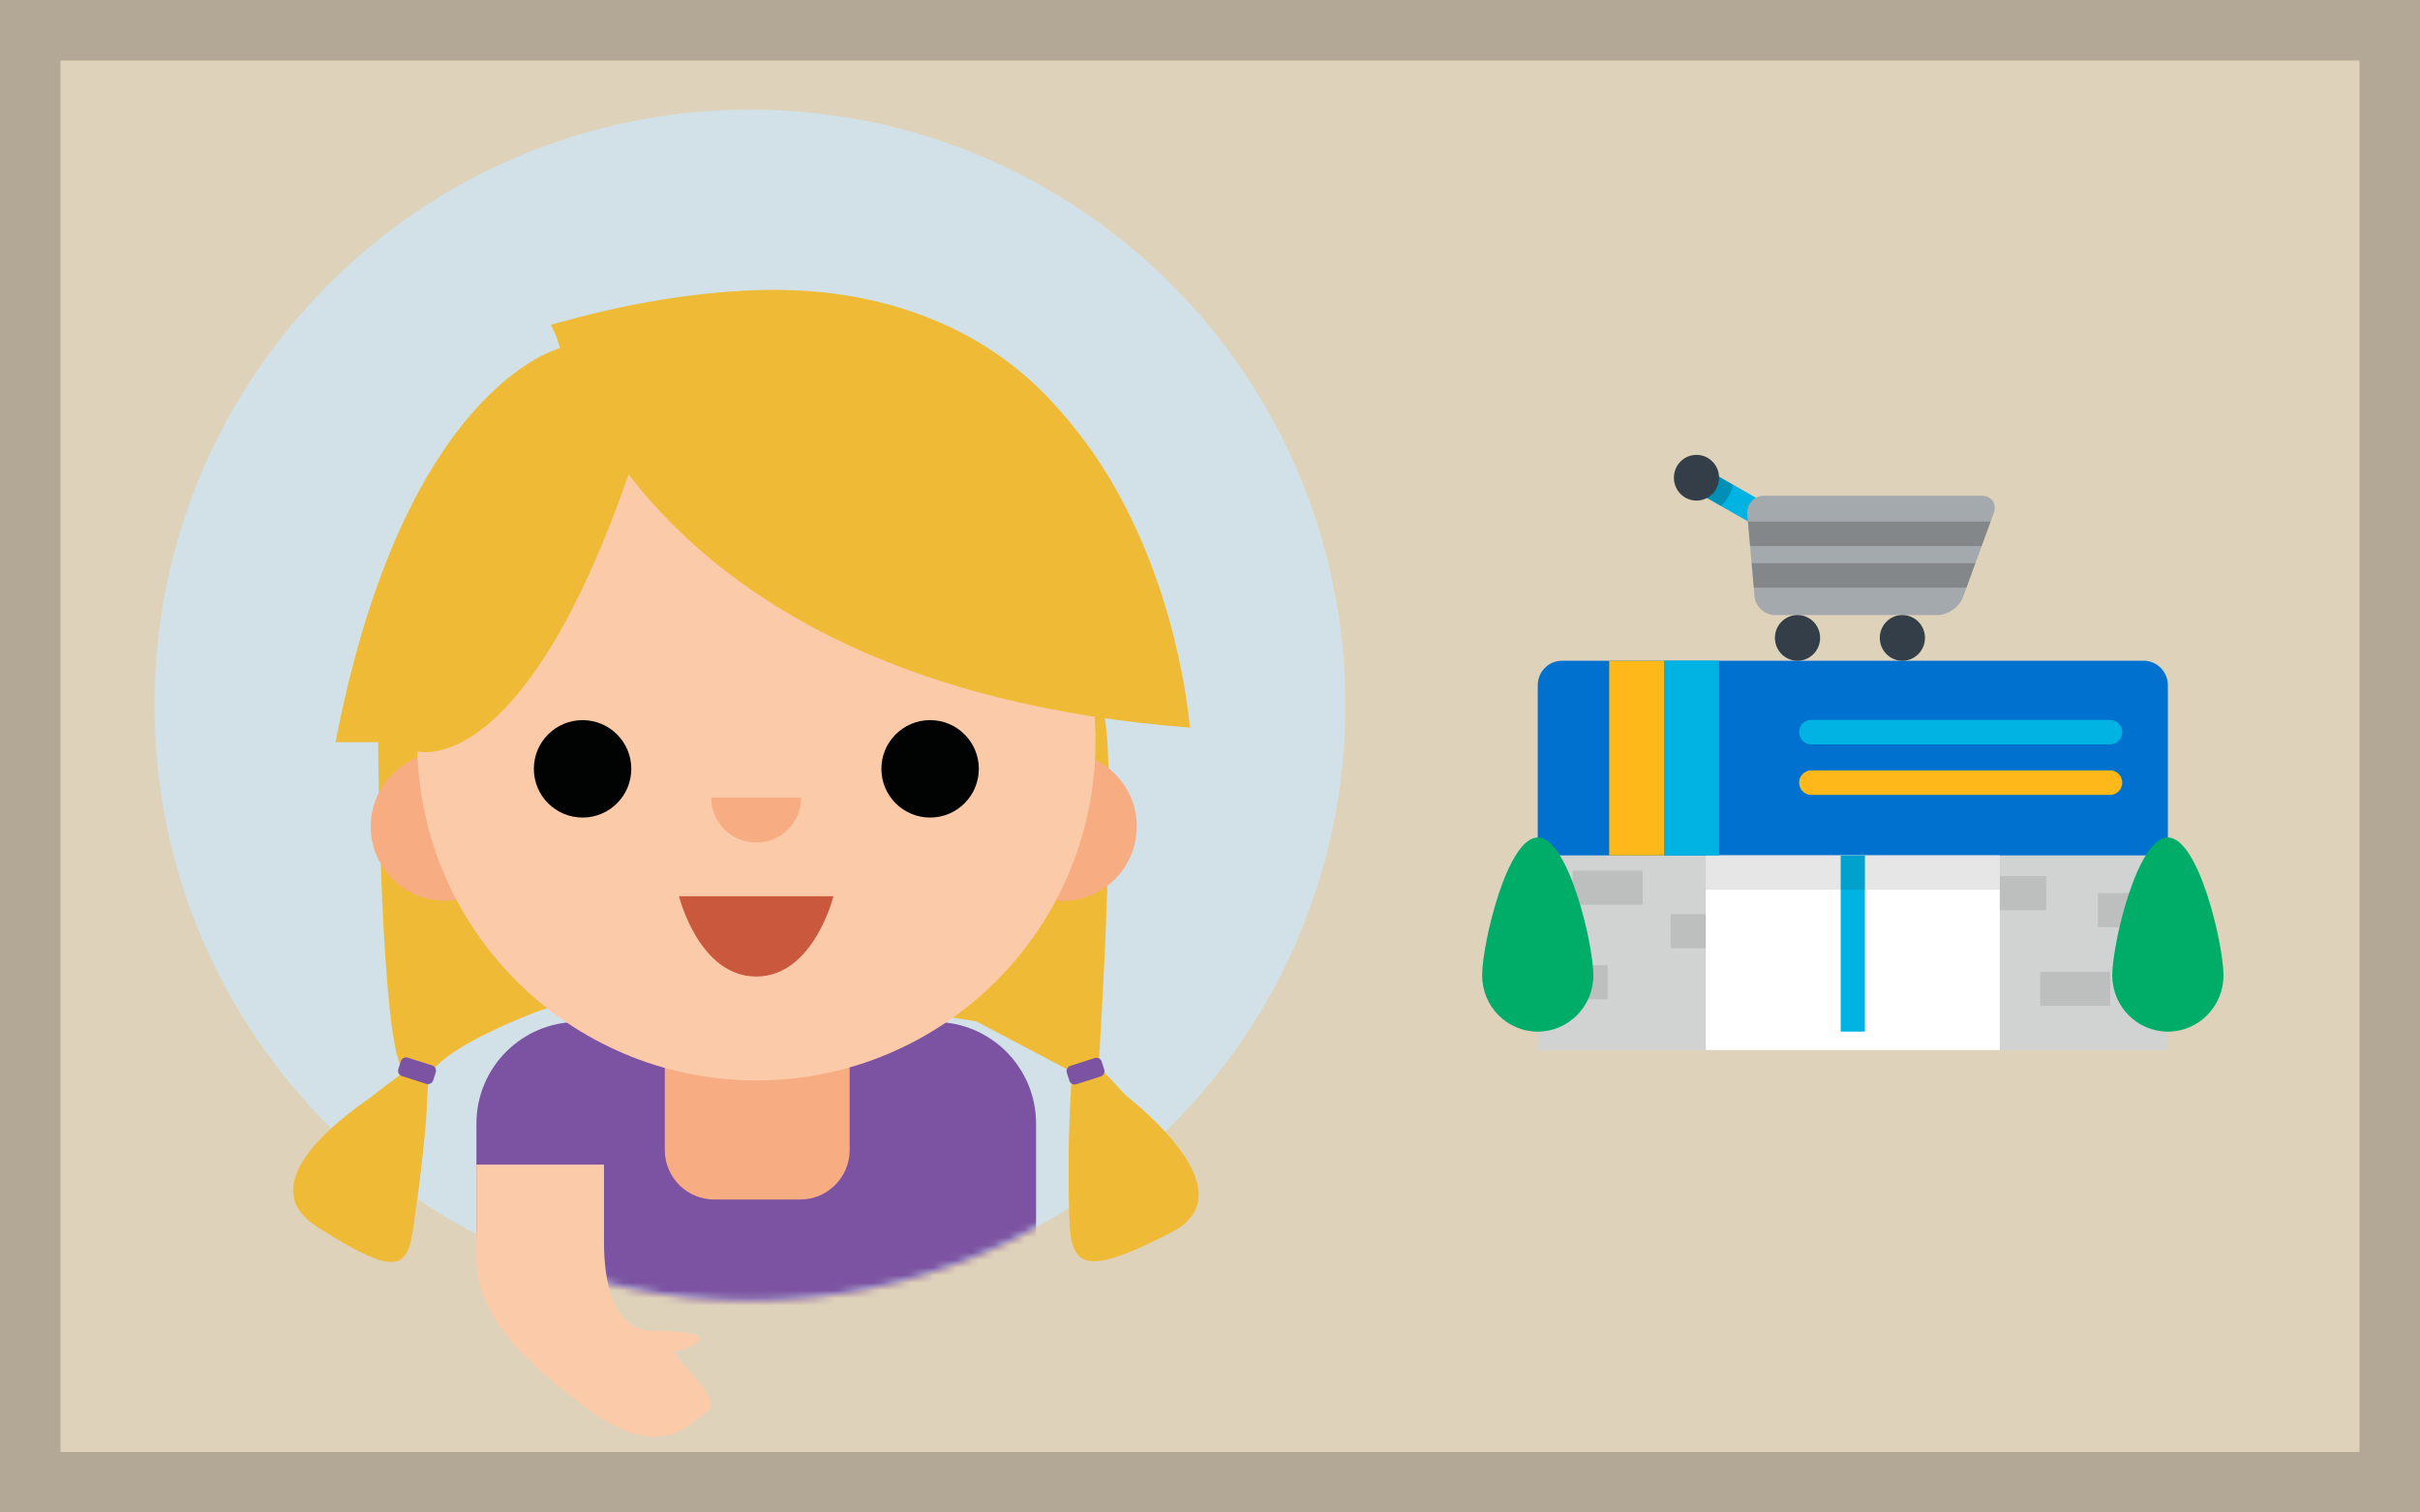 <?xml version="1.0" encoding="UTF-8"?>
<svg width="320px" height="200px" viewBox="0 0 320 200" version="1.1" xmlns="http://www.w3.org/2000/svg" xmlns:xlink="http://www.w3.org/1999/xlink">
    <!-- Generator: Sketch 51.2 (57519) - http://www.bohemiancoding.com/sketch -->
    <title>WasteAni_03_4</title>
    <desc>Created with Sketch.</desc>
    <defs>
        <path d="M0.428,79.101 C0.428,122.588 35.681,157.84 79.168,157.84 C122.654,157.84 157.907,122.588 157.907,79.101 C157.907,35.615 122.654,0.361 79.168,0.361 C35.681,0.361 0.428,35.615 0.428,79.101" id="path-1"></path>
        <path d="M0.428,79.101 C0.428,122.588 35.681,157.84 79.168,157.84 C122.654,157.84 157.907,122.588 157.907,79.101 C157.907,35.615 122.654,0.361 79.168,0.361 C35.681,0.361 0.428,35.615 0.428,79.101" id="path-3"></path>
        <path d="M0.428,79.101 C0.428,122.588 35.681,157.84 79.168,157.84 C122.654,157.84 157.907,122.588 157.907,79.101 C157.907,35.615 122.654,0.361 79.168,0.361 C35.681,0.361 0.428,35.615 0.428,79.101" id="path-5"></path>
        <path d="M0.428,79.101 C0.428,122.588 35.681,157.84 79.168,157.84 C122.654,157.84 157.907,122.588 157.907,79.101 C157.907,35.615 122.654,0.361 79.168,0.361 C35.681,0.361 0.428,35.615 0.428,79.101 Z" id="path-7"></path>
        <path d="M0.428,79.101 C0.428,122.588 35.681,157.84 79.168,157.84 C122.654,157.84 157.907,122.588 157.907,79.101 C157.907,35.615 122.654,0.361 79.168,0.361 C35.681,0.361 0.428,35.615 0.428,79.101" id="path-9"></path>
        <path d="M0.428,79.101 C0.428,122.588 35.681,157.84 79.168,157.84 C122.654,157.84 157.907,122.588 157.907,79.101 C157.907,35.615 122.654,0.361 79.168,0.361 C35.681,0.361 0.428,35.615 0.428,79.101" id="path-11"></path>
        <path d="M0.428,79.101 C0.428,122.588 35.681,157.84 79.168,157.84 C122.654,157.84 157.907,122.588 157.907,79.101 C157.907,35.615 122.654,0.361 79.168,0.361 C35.681,0.361 0.428,35.615 0.428,79.101" id="path-13"></path>
        <path d="M0.428,79.101 C0.428,122.588 35.681,157.84 79.168,157.84 C122.654,157.84 157.907,122.588 157.907,79.101 C157.907,35.615 122.654,0.361 79.168,0.361 C35.681,0.361 0.428,35.615 0.428,79.101" id="path-15"></path>
        <path d="M0.428,79.101 C0.428,122.588 35.681,157.84 79.168,157.84 C122.654,157.84 157.907,122.588 157.907,79.101 C157.907,35.615 122.654,0.361 79.168,0.361 C35.681,0.361 0.428,35.615 0.428,79.101" id="path-17"></path>
        <path d="M0.428,79.101 C0.428,122.588 35.681,157.84 79.168,157.84 C122.654,157.84 157.907,122.588 157.907,79.101 C157.907,35.615 122.654,0.361 79.168,0.361 C35.681,0.361 0.428,35.615 0.428,79.101" id="path-19"></path>
        <path d="M0.428,79.101 C0.428,122.588 35.681,157.84 79.168,157.84 C122.654,157.84 157.907,122.588 157.907,79.101 C157.907,35.615 122.654,0.361 79.168,0.361 C35.681,0.361 0.428,35.615 0.428,79.101" id="path-21"></path>
        <path d="M0.428,79.101 C0.428,122.588 35.681,157.84 79.168,157.84 C122.654,157.84 157.907,122.588 157.907,79.101 C157.907,35.615 122.654,0.361 79.168,0.361 C35.681,0.361 0.428,35.615 0.428,79.101 Z" id="path-23"></path>
        <path d="M0.428,79.101 C0.428,122.588 35.681,157.84 79.168,157.84 C122.654,157.84 157.907,122.588 157.907,79.101 C157.907,35.615 122.654,0.361 79.168,0.361 C35.681,0.361 0.428,35.615 0.428,79.101" id="path-25"></path>
        <path d="M0.428,79.101 C0.428,122.588 35.681,157.84 79.168,157.84 C122.654,157.84 157.907,122.588 157.907,79.101 C157.907,35.615 122.654,0.361 79.168,0.361 C35.681,0.361 0.428,35.615 0.428,79.101" id="path-27"></path>
        <path d="M0.428,79.101 C0.428,122.588 35.681,157.84 79.168,157.84 C122.654,157.84 157.907,122.588 157.907,79.101 C157.907,35.615 122.654,0.361 79.168,0.361 C35.681,0.361 0.428,35.615 0.428,79.101" id="path-29"></path>
    </defs>
    <g id="WasteAni_03_4" stroke="none" stroke-width="1" fill="none" fill-rule="evenodd">
        <rect id="Rectangle-22" fill="#DFD2BA" fill-rule="nonzero" x="0" y="0" width="320" height="200"></rect>
        <g id="Group" transform="translate(20, 14)">
            <g id="4">
                <path d="M157.907,79.236 C157.907,122.722 122.654,157.975 79.168,157.975 C35.681,157.975 0.428,122.722 0.428,79.236 C0.428,35.75 35.681,0.497 79.168,0.497 C122.654,0.497 157.907,35.75 157.907,79.236" id="Fill-1-Copy" fill="#D1E1E7"></path>
                <g id="Group-49" transform="translate(0, 0.135)">
                    <g id="Group-6">
                        <mask id="mask-2" fill="white">
                            <use xlink:href="#path-1"></use>
                        </mask>
                        <g id="Clip-5"></g>
                        <path d="M74.336,109.376 L85.688,109.376 C89.303,109.376 92.233,112.308 92.233,115.922 L92.233,137.935 C92.233,141.55 89.303,144.481 85.688,144.481 L74.336,144.481 C70.721,144.481 67.79,141.55 67.79,137.935 L67.79,115.922 C67.79,112.308 70.721,109.376 74.336,109.376" id="Fill-4" fill="#F7AC82" mask="url(#mask-2)"></path>
                    </g>
                    <g id="Group-9">
                        <mask id="mask-4" fill="white">
                            <use xlink:href="#path-3"></use>
                        </mask>
                        <g id="Clip-8"></g>
                        <path d="M103.577,168.038 L56.423,168.038 C49.01,168.038 43,162.02 43,154.598 L43,134.441 C43,127.018 49.01,121 56.423,121 L103.577,121 C110.991,121 117,127.018 117,134.441 L117,154.598 C117,162.02 110.991,168.038 103.577,168.038" id="Fill-7" fill="#7B53A2" mask="url(#mask-4)"></path>
                        <rect id="Rectangle-Copy" fill="#FBCBA9" fill-rule="nonzero" mask="url(#mask-4)" x="100" y="139" width="17" height="24"></rect>
                    </g>
                    <g id="Group-12">
                        <mask id="mask-6" fill="white">
                            <use xlink:href="#path-5"></use>
                        </mask>
                        <g id="Clip-11"></g>
                        <path d="M74.454,109.376 L85.807,109.376 C89.421,109.376 92.351,112.308 92.351,115.922 L92.351,137.935 C92.351,141.55 89.421,144.481 85.807,144.481 L74.454,144.481 C70.839,144.481 67.908,141.55 67.908,137.935 L67.908,115.922 C67.908,112.308 70.839,109.376 74.454,109.376" id="Fill-10" fill="#F7AC82" mask="url(#mask-6)"></path>
                    </g>
                    <g id="Group-15">
                        <mask id="mask-8" fill="white">
                            <use xlink:href="#path-7"></use>
                        </mask>
                        <g id="Clip-14"></g>
                        <path d="M54.254,31.84 C54.254,31.84 33.513,36.551 24.372,84.011 L29.997,84.011 C29.997,84.011 30.281,125.142 33.479,127.603 C33.479,127.603 17.341,138.853 19.099,143.775 C20.857,148.696 31.688,153.617 33.479,151.861 C35.27,150.103 36.609,129.361 36.609,129.361 C36.609,129.361 34.567,126.196 50.387,119.869 C66.206,113.541 109.096,120.924 109.096,120.924 L121.752,127.603 C121.752,127.603 119.994,151.885 123.51,152.224 C127.025,152.563 136.868,145.532 136.165,141.314 C135.462,137.095 125.267,126.9 125.267,126.9 C125.267,126.9 128.079,84.011 125.618,79.089 C125.618,79.089 132.65,81.902 134.407,80.847 C134.407,80.847 135.11,5.263 52.848,28.818 L54.254,31.84 Z" id="Fill-13" fill="#EFBB37" mask="url(#mask-8)"></path>
                    </g>
                    <g id="Group-18">
                        <mask id="mask-10" fill="white">
                            <use xlink:href="#path-9"></use>
                        </mask>
                        <g id="Clip-17"></g>
                        <path d="M48.682,95.155 C48.682,100.584 44.282,104.984 38.853,104.984 C33.424,104.984 29.024,100.584 29.024,95.155 C29.024,89.726 33.424,85.326 38.853,85.326 C44.282,85.326 48.682,89.726 48.682,95.155" id="Fill-16" fill="#F7AC82" mask="url(#mask-10)"></path>
                    </g>
                    <g id="Group-21">
                        <mask id="mask-12" fill="white">
                            <use xlink:href="#path-11"></use>
                        </mask>
                        <g id="Clip-20"></g>
                        <path d="M130.316,95.155 C130.316,100.584 125.915,104.984 120.487,104.984 C115.058,104.984 110.657,100.584 110.657,95.155 C110.657,89.726 115.058,85.326 120.487,85.326 C125.915,85.326 130.316,89.726 130.316,95.155" id="Fill-19" fill="#F7AC82" mask="url(#mask-12)"></path>
                    </g>
                    <g id="Group-24">
                        <mask id="mask-14" fill="white">
                            <use xlink:href="#path-13"></use>
                        </mask>
                        <g id="Clip-23"></g>
                        <path d="M124.857,83.886 C124.857,108.654 104.779,128.732 80.011,128.732 C55.244,128.732 35.166,108.654 35.166,83.886 C35.166,59.118 55.244,39.04 80.011,39.04 C104.779,39.04 124.857,59.118 124.857,83.886" id="Fill-22" fill="#FBCBA9" mask="url(#mask-14)"></path>
                    </g>
                    <g id="Group-27">
                        <mask id="mask-16" fill="white">
                            <use xlink:href="#path-15"></use>
                        </mask>
                        <g id="Clip-26"></g>
                        <path d="M63.477,87.531 C63.477,91.089 60.593,93.973 57.035,93.973 C53.477,93.973 50.592,91.089 50.592,87.531 C50.592,83.972 53.477,81.089 57.035,81.089 C60.593,81.089 63.477,83.972 63.477,87.531" id="Fill-25" fill="#010202" mask="url(#mask-16)"></path>
                    </g>
                    <g id="Group-30">
                        <mask id="mask-18" fill="white">
                            <use xlink:href="#path-17"></use>
                        </mask>
                        <g id="Clip-29"></g>
                        <path d="M109.432,87.531 C109.432,91.089 106.548,93.973 102.99,93.973 C99.432,93.973 96.547,91.089 96.547,87.531 C96.547,83.972 99.432,81.089 102.99,81.089 C106.548,81.089 109.432,83.972 109.432,87.531" id="Fill-28" fill="#010202" mask="url(#mask-18)"></path>
                    </g>
                    <g id="Group-33">
                        <mask id="mask-20" fill="white">
                            <use xlink:href="#path-19"></use>
                        </mask>
                        <g id="Clip-32"></g>
                        <path d="M79.996,97.277 C76.712,97.277 74.05,94.615 74.05,91.331 L85.943,91.331 C85.943,94.615 83.281,97.277 79.996,97.277" id="Fill-31" fill="#F7AC82" mask="url(#mask-20)"></path>
                    </g>
                    <g id="Group-36">
                        <mask id="mask-22" fill="white">
                            <use xlink:href="#path-21"></use>
                        </mask>
                        <g id="Clip-35"></g>
                        <path d="M69.788,104.376 L90.205,104.376 C90.205,104.376 87.592,114.993 79.996,114.993 C72.401,114.993 69.788,104.376 69.788,104.376" id="Fill-34" fill="#CA583C" mask="url(#mask-22)"></path>
                    </g>
                    <g id="Group-39">
                        <mask id="mask-24" fill="white">
                            <use xlink:href="#path-23"></use>
                        </mask>
                        <g id="Clip-38"></g>
                        <path d="M34.999,85.181 C34.999,85.181 49.739,89.961 64.479,44.545 L64.479,29.589 L49.739,40.562 L29.023,78.807 L34.999,85.181 Z" id="Fill-37" fill="#EFBB37" mask="url(#mask-24)"></path>
                    </g>
                    <g id="Group-42">
                        <mask id="mask-26" fill="white">
                            <use xlink:href="#path-25"></use>
                        </mask>
                        <g id="Clip-41"></g>
                        <path d="M53.336,29.361 C53.336,29.361 62.698,76.356 137.332,82.078 C137.332,82.078 131.871,3.69 53.336,29.361" id="Fill-40" fill="#EFBB37" mask="url(#mask-26)"></path>
                    </g>
                    <g id="Group-45">
                        <mask id="mask-28" fill="white">
                            <use xlink:href="#path-27"></use>
                        </mask>
                        <g id="Clip-44"></g>
                        <path d="M36.365,129.185 L33.144,128.158 C32.76,128.035 32.548,127.623 32.671,127.238 L33.004,126.194 C33.127,125.809 33.538,125.596 33.923,125.719 L37.143,126.747 C37.528,126.87 37.74,127.282 37.617,127.666 L37.284,128.711 C37.161,129.096 36.75,129.308 36.365,129.185" id="Fill-43" fill="#7B53A2" mask="url(#mask-28)"></path>
                    </g>
                    <g id="Group-48">
                        <mask id="mask-30" fill="white">
                            <use xlink:href="#path-29"></use>
                        </mask>
                        <g id="Clip-47"></g>
                        <path d="M122.321,129.238 L125.542,128.21 C125.926,128.087 126.138,127.676 126.015,127.291 L125.682,126.246 C125.559,125.861 125.148,125.648 124.763,125.771 L121.543,126.8 C121.158,126.923 120.946,127.334 121.069,127.718 L121.402,128.763 C121.525,129.148 121.936,129.36 122.321,129.238" id="Fill-46" fill="#7B53A2" mask="url(#mask-30)"></path>
                    </g>
                </g>
                <g id="Group-54" transform="translate(18, 128.135)" fill="#EFBB37">
                    <path d="M15.059,0.43 C15.059,0.43 -7.367,12.91 3.958,20.12 C15.284,27.33 16.034,25.492 16.849,18.758 C17.666,12.024 19.238,1.868 17.925,1.736 C16.616,1.603 15.059,0.43 15.059,0.43" id="Fill-50"></path>
                    <path d="M107.604,0.221 C107.604,0.221 128.791,14.707 116.852,20.848 C104.912,26.988 103.58,25.311 103.383,18.53 C103.188,11.749 103.311,1.271 104.629,1.259 C105.948,1.247 107.604,0.221 107.604,0.221" id="Fill-52"></path>
                </g>
            </g>
            <path d="M43,152.084 C43,147.21 43,143.182 43,140 L59.867,140 C59.867,141.549 59.867,144.973 59.867,150.275 C59.867,155.556 61.076,161.977 66.482,161.977 C74.649,161.977 73.339,163.716 69.009,164.78 C71.333,167.764 75.726,171.323 73.283,172.867 C70.84,174.411 67.26,179.481 57.423,172.086 C47.585,164.691 43,159.197 43,152.084 Z" id="Rectangle-Copy-2" fill="#FBCBA9" fill-rule="nonzero"></path>
        </g>
        <rect id="Rectangle-22-Copy" stroke-opacity="0.2" stroke="#000000" stroke-width="8" fill-opacity="0" fill="#FFFFFF" fill-rule="nonzero" x="4" y="4" width="312" height="192"></rect>
        <g id="supermarket" transform="translate(195, 60)">
            <path d="M91.66,78.848 L91.66,30.61 C91.66,28.829 90.22,27.372 88.46,27.372 L11.538,27.372 C9.778,27.372 8.338,28.829 8.338,30.61 L8.338,78.848 L91.66,78.848 L91.66,78.848 Z" id="Shape" fill="#D1D3D3"></path>
            <rect id="Rectangle-path" fill="#000000" opacity="0.1" x="8.338" y="67.637" width="9.244" height="4.502"></rect>
            <rect id="Rectangle-path" fill="#000000" opacity="0.1" x="12.96" y="55.13" width="9.244" height="4.502"></rect>
            <rect id="Rectangle-path" fill="#000000" opacity="0.1" x="66.32" y="55.851" width="9.244" height="4.502"></rect>
            <rect id="Rectangle-path" fill="#000000" opacity="0.1" x="82.417" y="58.1" width="9.244" height="4.502"></rect>
            <rect id="Rectangle-path" fill="#000000" opacity="0.1" x="74.783" y="68.5" width="9.244" height="4.502"></rect>
            <rect id="Rectangle-path" fill="#000000" opacity="0.1" x="25.939" y="60.879" width="9.244" height="4.502"></rect>
            <path d="M88.46,27.372 L11.538,27.372 C9.778,27.372 8.338,28.829 8.338,30.61 L8.338,53.11 L91.661,53.11 L91.661,30.611 C91.66,28.829 90.22,27.372 88.46,27.372 L88.46,27.372 Z" id="Shape" fill="#0071CE"></path>
            <rect id="Rectangle-path" fill="#FFFFFF" x="30.562" y="53.109" width="38.874" height="25.739"></rect>
            <rect id="Rectangle-path" fill="#00B3E3" x="48.398" y="53.109" width="3.2" height="23.304"></rect>
            <rect id="Rectangle-path" fill="#000000" opacity="0.1" x="30.562" y="53.109" width="38.874" height="4.545"></rect>
            <g id="Group-8" transform="translate(25.714, 0)">
                <rect id="Rectangle-path" fill="#00B3E3" transform="translate(8.291, 5.868) rotate(209.695) translate(-8.291, -5.868) " x="2.907" y="4.248" width="10.766" height="3.239"></rect>
                <path d="M4.405,1.764 L2.82,4.577 L6.844,6.899 C7.652,6.181 8.225,5.2 8.43,4.087 L4.405,1.764 L4.405,1.764 Z" id="Shape" fill="#000000" opacity="0.2"></path>
                <path d="M42.904,7.9 C43.378,6.605 42.65,5.545 41.285,5.545 L12.592,5.545 C11.227,5.545 10.21,6.671 10.331,8.047 L11.283,18.826 C11.405,20.202 12.621,21.327 13.986,21.327 L35.508,21.327 C36.873,21.327 38.378,20.268 38.852,18.973 L42.904,7.9 L42.904,7.9 Z" id="Shape" fill="#A4A9AD"></path>
                <ellipse id="Oval" fill="#333E48" cx="16.973" cy="24.35" rx="2.987" ry="3.023"></ellipse>
                <ellipse id="Oval" fill="#333E48" cx="3.613" cy="3.171" rx="2.987" ry="3.023"></ellipse>
                <ellipse id="Oval" fill="#333E48" cx="30.84" cy="24.35" rx="2.987" ry="3.023"></ellipse>
                <path d="M11.185,17.707 L39.315,17.707 L40.5,14.469 L10.898,14.469 L11.185,17.707 L11.185,17.707 Z M10.412,8.963 L10.698,12.202 L41.33,12.202 L42.515,8.963 L10.412,8.963 L10.412,8.963 Z" id="Shape" fill="#000000" opacity="0.2"></path>
            </g>
            <path d="M84.028,38.433 L44.501,38.433 C43.617,38.433 42.9,37.708 42.9,36.814 C42.9,35.919 43.617,35.194 44.501,35.194 L84.028,35.194 C84.912,35.194 85.629,35.919 85.629,36.814 C85.629,37.708 84.912,38.433 84.028,38.433 L84.028,38.433 Z" id="Shape" fill="#00B3E3"></path>
            <path d="M84.028,45.11 L44.501,45.11 C43.617,45.11 42.9,44.386 42.9,43.491 C42.9,42.597 43.617,41.872 44.501,41.872 L84.028,41.872 C84.912,41.872 85.629,42.597 85.629,43.491 C85.629,44.386 84.912,45.11 84.028,45.11 L84.028,45.11 Z" id="Shape" fill="#FFB819"></path>
            <path d="M99.014,68.973 C99.014,64.863 95.722,50.745 91.66,50.745 C87.599,50.745 84.306,64.863 84.306,68.973 C84.306,73.083 87.599,76.415 91.66,76.415 C95.722,76.415 99.014,73.083 99.014,68.973 L99.014,68.973 Z" id="Shape" fill="#00AD68"></path>
            <path d="M15.692,68.973 C15.692,64.863 12.4,50.745 8.338,50.745 C4.277,50.745 0.984,64.863 0.984,68.973 C0.984,73.083 4.277,76.415 8.338,76.415 C12.4,76.415 15.692,73.083 15.692,68.973 L15.692,68.973 Z" id="Shape" fill="#00AD68"></path>
            <rect id="Rectangle-path" fill="#00B3E3" x="25.049" y="27.372" width="7.264" height="25.739"></rect>
            <rect id="Rectangle-path" fill="#FFB819" x="17.785" y="27.372" width="7.264" height="25.739"></rect>
        </g>
    </g>
</svg>